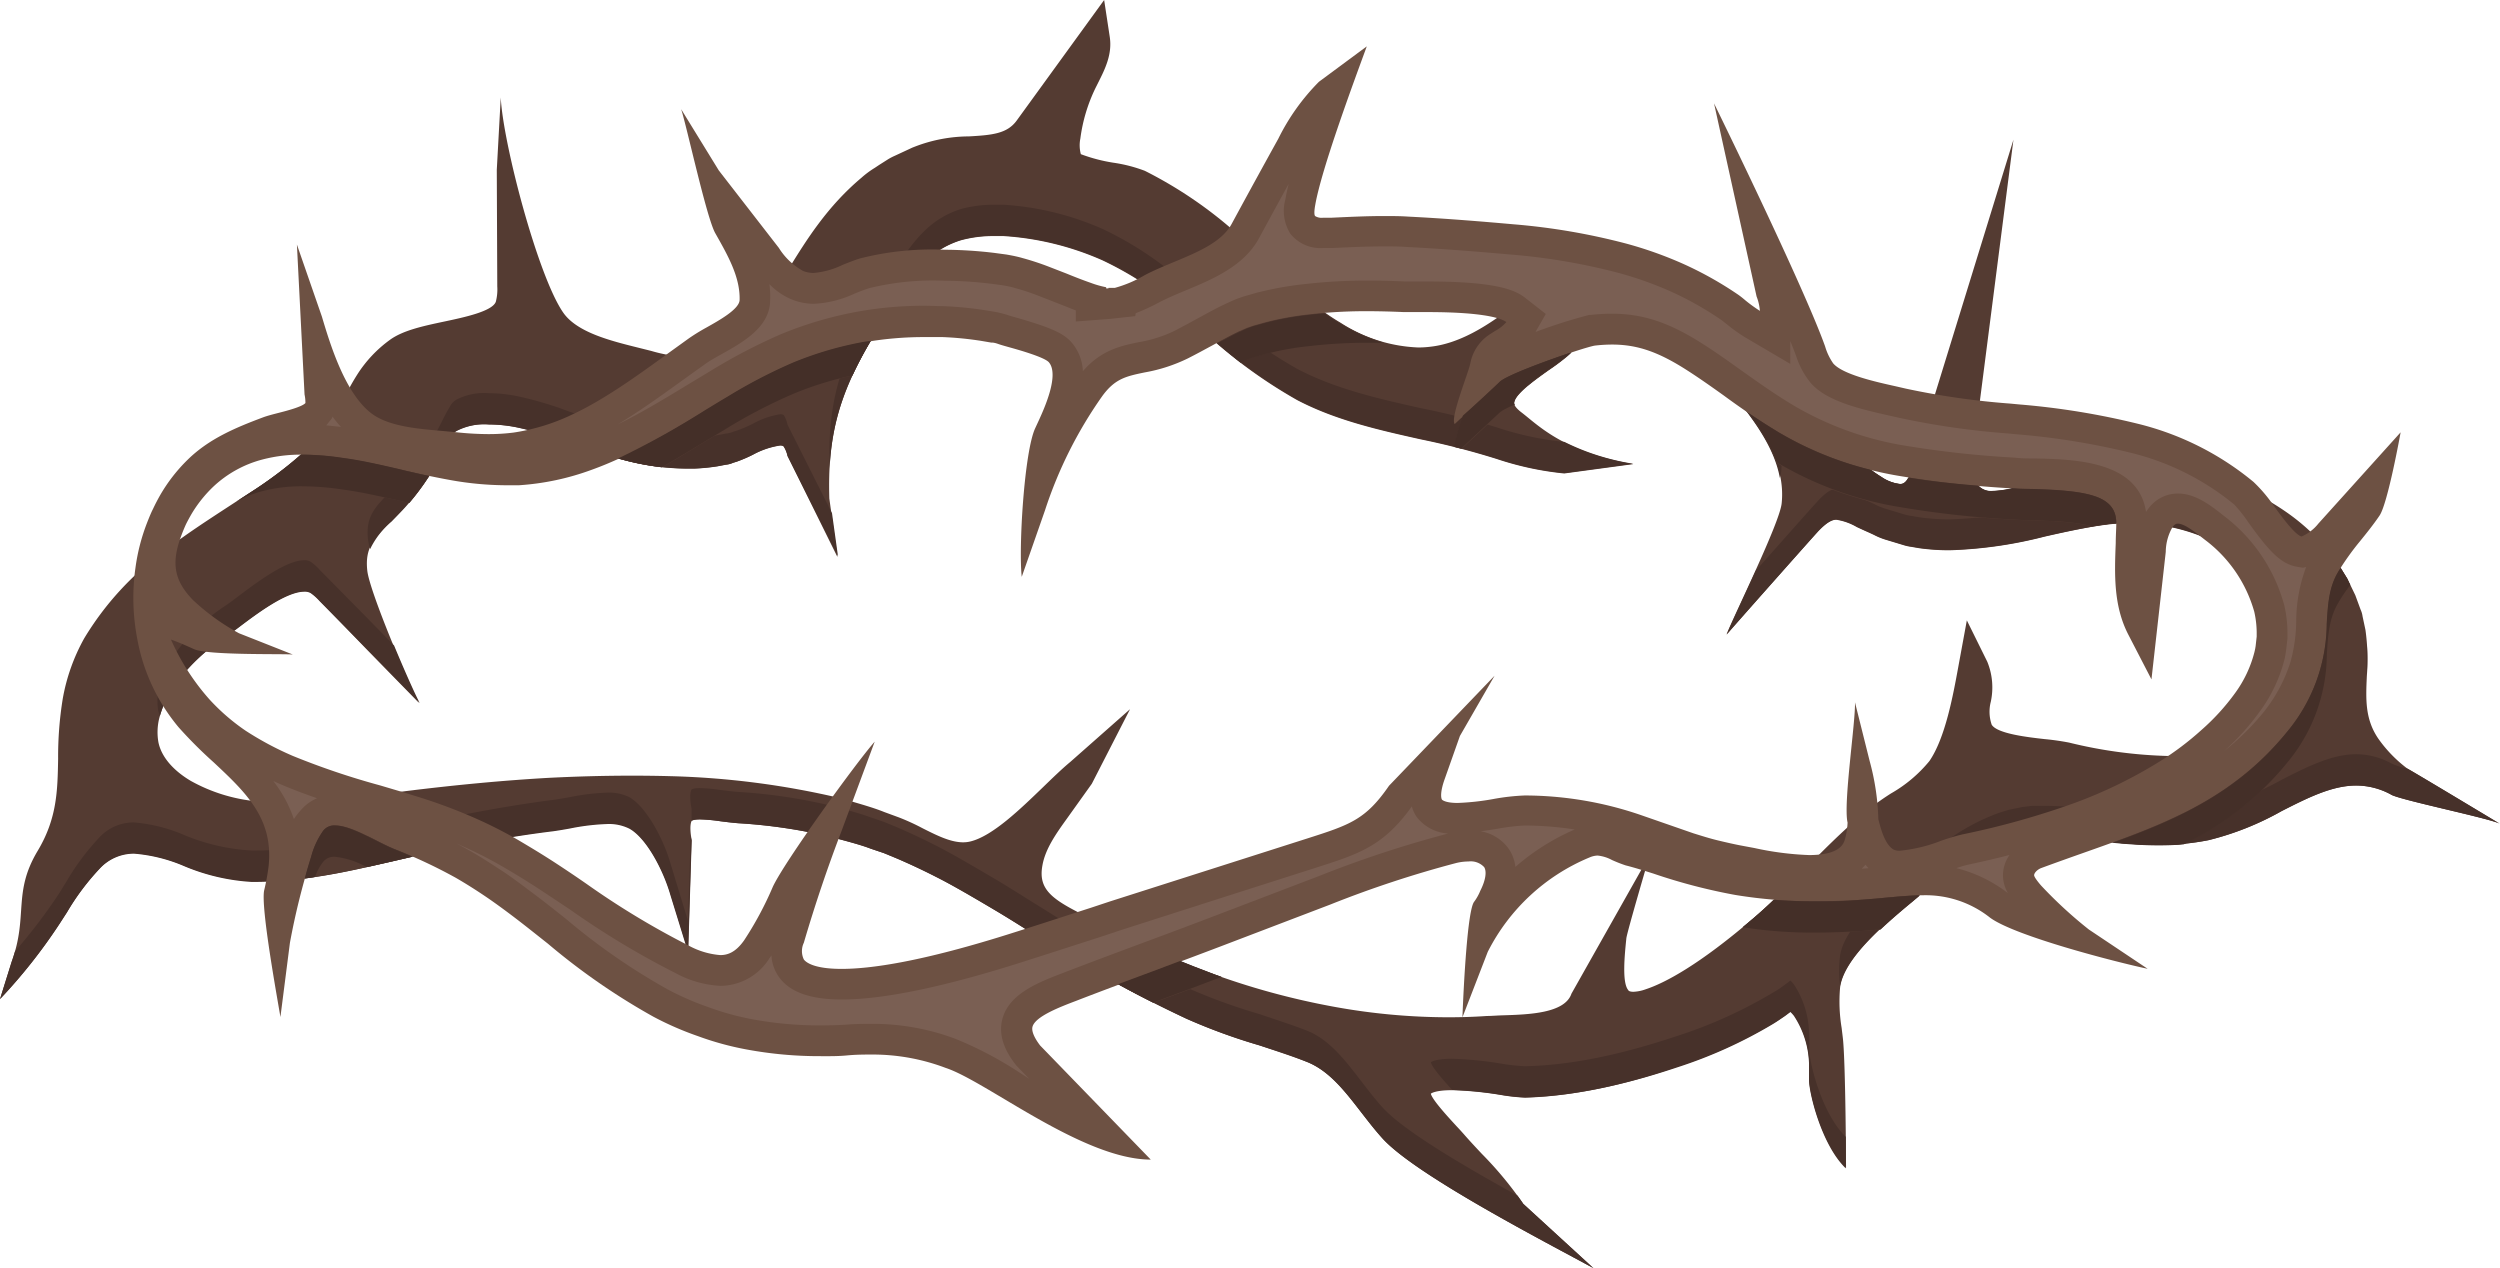 <svg xmlns="http://www.w3.org/2000/svg" viewBox="0 0 307.93 156.21"><title>Depositphotos_125593444_09</title><g data-name="Layer 2"><g data-name="Layer 1"><path d="M196.28 156.21c-5.48-3-21.89-11.42-26-16-.9-1-1.74-2.09-2.56-3.14-2.08-2.69-4-5.23-6.84-6.31-1.87-.72-3.76-1.32-5.76-2a72.12 72.12 0 0 1-9-3.29c-4.5-2.11-9-4.47-13.24-7-2.1-1.24-4-2.46-5.84-3.59-1.5-.94-2.91-1.83-4.25-2.63-3.4-2-5.63-3.3-7.47-4.23-2.07-1.06-3.7-1.78-4.78-2.25l-1.67-.69-1.63-.55c-1.16-.44-3-.94-5-1.46a65.43 65.43 0 0 0-11.34-1.67c-.72-.06-1.44-.15-2.15-.24a21.18 21.18 0 0 0-2.5-.23c-.88 0-1.05.18-1.05.18s-.36.46 0 2.39l-.43 13.68-2.16-7c-.89-3.11-3-7-5.06-8.2a5.64 5.64 0 0 0-2.76-.57 27.4 27.4 0 0 0-4.56.55c-.72.13-1.42.25-2.07.34-5.13.66-10.6 1.66-16.75 3-1.14.25-2.29.51-3.47.79-4.93 1.15-10.52 2.45-16.68 2.45H31a25.19 25.19 0 0 1-8.37-1.93 19.69 19.69 0 0 0-6.14-1.53 5.74 5.74 0 0 0-4.25 1.92 29.94 29.94 0 0 0-4 5.35l-.95 1.47A66.57 66.57 0 0 1 0 123.06l1.43-4.59c2.07-5.64.11-8.48 3.2-13.65 2.4-4 2.46-7.42 2.53-11.36a44.57 44.57 0 0 1 .57-7.4 23.67 23.67 0 0 1 2.64-7.43 36.81 36.81 0 0 1 9.82-10.73c2.67-2.07 5.4-3.83 8-5.53l2.66-1.73a44.37 44.37 0 0 0 8.61-7 16.87 16.87 0 0 0 1.44-1.85l.28-.42.5-.88.62-1.25a28.23 28.23 0 0 1 1.7-3.1 15.63 15.63 0 0 1 4-4.26c1.62-1.19 4.11-1.72 6.75-2.28 2.35-.5 5.89-1.24 6.32-2.43a6 6 0 0 0 .18-1.9l-.06-14.35.49-8.92c.26 5.6 4.57 22 7.69 26.5 1.7 2.46 5.9 3.49 9.27 4.33l1.56.39a19.41 19.41 0 0 0 4.7.78h.26a5.1 5.1 0 0 0 .52 0h.39l.73-.12.22-.07c.38-.12.76-.23 1.13-.33l.33-.17c.19-.1.39-.2.59-.28 2.49-1.23 4.87-4.72 6.87-8 .37-.59.73-1.17 1.1-1.76 2.26-3.66 4.82-7.81 9.07-11.38a11.25 11.25 0 0 1 1.63-1.21l.54-.36 1.15-.73a7.45 7.45 0 0 1 .8-.41l2.15-1 .36-.14a18.71 18.71 0 0 1 6.61-1.24c2.88-.16 4.7-.34 5.87-1.94L136 0l.69 4.54c.33 2.17-.6 4-1.43 5.65l-.31.62a20.15 20.15 0 0 0-1.88 6.25 4.21 4.21 0 0 0 .06 1.93 20.25 20.25 0 0 0 4 1.05 18.18 18.18 0 0 1 3.88 1 52.18 52.18 0 0 1 13.55 9.82l1.21 1.16c3.13 3 6.1 5.83 9.35 7.73a18.88 18.88 0 0 0 9.58 3.05 12.16 12.16 0 0 0 1.54-.1c3.21-.37 6.7-2.18 11-5.7l2.86-2.4a20 20 0 0 1 3.9-2.69 11.59 11.59 0 0 1 5.19-1.25h.58a15.75 15.75 0 0 1 4.93 1.06 25.53 25.53 0 0 1 7.69 4.6 39.4 39.4 0 0 1 5.61 6.19c1.34 1.73 2.59 3.53 3.8 5.27a83.51 83.51 0 0 0 5 6.71 22.84 22.84 0 0 0 4.86 4.24 5 5 0 0 0 2.37.89c.25 0 1 0 1.59-2.24L248 17.21l-4.78 37.21a9.94 9.94 0 0 0 .05 4.62 2 2 0 0 0 2.27 1.45 16.88 16.88 0 0 0 4.05-.78c.57-.16 1.11-.3 1.61-.42a55.85 55.85 0 0 1 12.58-1.9 27.32 27.32 0 0 1 2.86.15 31.87 31.87 0 0 1 15.29 5.76 25.33 25.33 0 0 1 6 6.06l1.18 1.89 1 2.07.65 1.77a2.81 2.81 0 0 1 .24.82l.36 1.69a26.45 26.45 0 0 1 .17 5.66c-.13 2.83-.24 5.28 1.39 7.69a16.44 16.44 0 0 0 3.63 3.74c1 .53 11.38 6.79 11.38 6.79-1-.65-12.63-3-13.44-3.62a9 9 0 0 0-4.26-1.1c-3 0-6 1.53-9.2 3.15a35.6 35.6 0 0 1-9 3.58 30.54 30.54 0 0 1-6.14.58 69.13 69.13 0 0 1-7-.45l-2-.19c-1.43-.15-3.25-.31-4.94-.31h-1.38c-.19 0-.39 0-.68.05l-.84.1-.41.09-1.23.25-1.18.37a25.54 25.54 0 0 0-8.76 5.38c-.55.48-1.16 1-1.82 1.53-3.39 2.82-8.51 7.08-9 10.73a19.86 19.86 0 0 0 .19 5c.05.45.11.9.16 1.35.33 3.16.38 15.85.38 15.85-3-2.9-4.55-9.29-4.53-10.87v-2.06a11.35 11.35 0 0 0-1.85-5.84 4.4 4.4 0 0 0-.44-.49l-.68.51c-.44.32-.93.68-1.52 1a57.11 57.11 0 0 1-11.74 5.31C202 133 195 135 187.86 135.2a23.28 23.28 0 0 1-3-.33 44.59 44.59 0 0 0-6-.59c-2.15 0-2.62.43-2.62.43.15.77 2.42 3.19 3.16 4 .34.36.64.69.87.95.73.84 1.49 1.65 2.25 2.46a44.83 44.83 0 0 1 5.11 6.18zm-61.8-59.67l-3.08 4.31c-1.3 1.81-2.64 3.69-3 5.73-.56 3 1.2 4.21 5.36 6.27.61.3 1.22.6 1.8.92a102.45 102.45 0 0 0 13 5.88 91.73 91.73 0 0 0 16.06 4.41 78.58 78.58 0 0 0 13.78 1.24c1.59 0 3.19-.05 4.77-.16.57 0 1.22-.06 1.91-.08 3.23-.1 7.66-.24 8.48-2.67l9.65-17.11s-2.81 9.53-2.89 10.3c-.21 2.05-.56 5.48.25 6.39 0 .06.17.19.62.19a5 5 0 0 0 1.49-.3c2.31-.76 6.51-2.92 13.4-8.85 1.6-1.38 2.78-2.52 4.15-3.86l1.91-1.93c2.26-2.3 4.61-4.68 7.34-7a35 35 0 0 1 3.42-2.48 17 17 0 0 0 4.75-4c1.95-2.84 2.91-8.06 3.54-11.51l1.07-5.82 2.52 5.1a8.37 8.37 0 0 1 .43 4.93 4.92 4.92 0 0 0 .11 2.82c.67 1.12 4.5 1.55 6.55 1.78a30.38 30.38 0 0 1 3 .43 56.68 56.68 0 0 0 12 1.64 24.15 24.15 0 0 0 3.31-.21l.74-.1.49-.13.52-.13a2.93 2.93 0 0 0 .51-.14 18.42 18.42 0 0 0 2.56-1.11 15.52 15.52 0 0 0 4.05-3.16 12.63 12.63 0 0 0 3.56-9.34l-.16-1.16-.4-1.43-.45-1.1-.69-1.29a17.15 17.15 0 0 0-3.8-4.27 23 23 0 0 0-11.37-4.89 24.44 24.44 0 0 0-6.45 0c-2.19.28-4.52.79-6.92 1.33l-.53.12a53.3 53.3 0 0 1-11.71 1.68 26.85 26.85 0 0 1-3.71-.25l-1.05-.18a5.23 5.23 0 0 1-.8-.17l-2.25-.68a8.27 8.27 0 0 1-1.52-.62l-.56-.26c-.55-.24-1.06-.48-1.54-.7a7.21 7.21 0 0 0-2.52-.9c-.4 0-1.08.16-2.38 1.59s-11.14 12.53-11.14 12.53c.93-2.37 6.53-13.68 6.79-16.13.57-5.43-3.13-10-6.72-14.38l-.47-.58a31.11 31.11 0 0 0-4.8-4.75 17.65 17.65 0 0 0-5.46-2.9 7.64 7.64 0 0 0-2.36-.4 3.12 3.12 0 0 0-1.66.44 20 20 0 0 0-3 2.6c-.63.6-1.28 1.23-1.95 1.81a27.84 27.84 0 0 1-2.3 1.72c-1.48 1-4.23 3-4.25 4.07 0 .28.33.7.9 1.14 2 1.51 5.1 4.89 13.79 6.39l-8.5 1.15a38.06 38.06 0 0 1-8.3-1.78 94.55 94.55 0 0 0-9.37-2.42c-5.15-1.15-10.46-2.34-15.23-4.84a61.39 61.39 0 0 1-11.51-8.42l-1.55-1.34a42.36 42.36 0 0 0-10.89-7.44 35.63 35.63 0 0 0-12.19-3h-1.09a15.21 15.21 0 0 0-4.19.52 11.11 11.11 0 0 0-3.93 2.17c-2.4 2.06-4.43 5.52-6.58 9.18l-.57 1c-4 6.8-5.35 11.89-5.12 19.45l1 7.21L97 56.16a3.46 3.46 0 0 0-.46-1.16s-.13-.12-.43-.12A10.13 10.13 0 0 0 92.76 56a17.43 17.43 0 0 1-2 .86l-.46.14a2.89 2.89 0 0 1-.92.23l-1 .19a24 24 0 0 1-2.83.28h-1.09a30.63 30.63 0 0 1-7.79-1.1C74.31 56 72 55.22 70 54.52a43 43 0 0 0-6.13-1.83 17.71 17.71 0 0 0-3.7-.41 7.45 7.45 0 0 0-4 .8 2 2 0 0 0-.66.63 23.29 23.29 0 0 0-1.19 2.19l-.44.85-.34.61-.7 1.15-.66 1a30.25 30.25 0 0 1-2.68 3.32c-.46.49-.92 1-1.36 1.4-2.07 2.07-3.21 3.21-2.9 6.06.28 2.57 5.09 13.9 6.37 16.29l-6.49-6.64L39.39 74a6.7 6.7 0 0 0-1.11-1 1.44 1.44 0 0 0-.77-.18c-2.26 0-5.89 2.75-8.07 4.39-.57.43-1.08.81-1.49 1.1a24.14 24.14 0 0 0-6.77 6.56 13.34 13.34 0 0 0-1.55 3.54 7.16 7.16 0 0 0-.12 3c.35 1.77 1.77 3.46 4 4.78a20.58 20.58 0 0 0 8 2.5 35.93 35.93 0 0 0 3.74.19 86.18 86.18 0 0 0 11.39-1l3.44-.45c6.16-.76 12-1.31 17.47-1.62 3.54-.18 7-.27 10.27-.27q2.42 0 4.68.06a102 102 0 0 1 20.94 2.7c2.64.75 4.27 1.23 5.45 1.71l1.85.68a27.34 27.34 0 0 1 2.9 1.33c1.77.89 3.44 1.73 5 1.73a3.74 3.74 0 0 0 .9-.11c2.73-.67 6.15-4 8.9-6.65 1.21-1.17 2.35-2.28 3.4-3.15l7.35-6.49z" fill="#543b32"/><path d="M82.6 106.4c-.89-3.11-3-7-5.06-8.2a5.64 5.64 0 0 0-2.76-.57 27.41 27.41 0 0 0-4.56.55c-.72.13-1.42.25-2.07.34-5.13.66-10.6 1.66-16.75 3-1.14.25-2.29.51-3.47.79-4.93 1.15-10.52 2.45-16.68 2.45H31a25.19 25.19 0 0 1-8.37-1.93 19.69 19.69 0 0 0-6.14-1.53 5.74 5.74 0 0 0-4.27 1.87 30 30 0 0 0-4 5.35L7.31 110a66.55 66.55 0 0 1-5.46 7.18c-.12.41-.25.84-.41 1.29L0 123.06a66.57 66.57 0 0 0 7.31-9.22l.95-1.47a29.94 29.94 0 0 1 4-5.35 5.74 5.74 0 0 1 4.27-1.87 19.69 19.69 0 0 1 6.14 1.53 25.19 25.19 0 0 0 8.33 1.95h.23c6.17 0 11.75-1.3 16.68-2.45 1.18-.27 2.33-.54 3.47-.79 6.14-1.38 11.62-2.37 16.75-3 .65-.09 1.35-.21 2.07-.34a27.4 27.4 0 0 1 4.56-.55 5.64 5.64 0 0 1 2.76.57c2.09 1.16 4.17 5.09 5.06 8.2l2.16 7 .43-13.68c0-.23-.08-.44-.1-.64l-.33 10.47z" fill="#47312a"/><path d="M291.52 83.09a31.92 31.92 0 0 0 0-4v.28a26 26 0 0 0 0 3.72z" fill="#47312a"/><path d="M167.7 133.21c-2.08-2.69-4-5.23-6.84-6.31-1.87-.72-3.76-1.32-5.76-2a72.14 72.14 0 0 1-9-3.29c-4.5-2.11-9-4.47-13.24-7-2.1-1.24-4-2.46-5.84-3.59-1.5-.94-2.91-1.83-4.25-2.63-3.4-2-5.63-3.3-7.47-4.23-2.07-1.06-3.7-1.78-4.78-2.25l-1.67-.69-1.63-.55c-1.16-.44-3-.94-5-1.46a65.43 65.43 0 0 0-11.34-1.67c-.72-.06-1.44-.15-2.15-.24a21.16 21.16 0 0 0-2.5-.23c-.88 0-1.05.18-1.05.18s-.36.46 0 2.39v1.54-.08s.18-.18 1.05-.18a21.18 21.18 0 0 1 2.5.23c.7.09 1.43.18 2.15.24a65.43 65.43 0 0 1 11.34 1.67c2 .52 3.86 1 5 1.46l1.63.55 1.67.69c1.08.47 2.71 1.19 4.78 2.25 1.84.92 4.07 2.19 7.47 4.23 1.34.8 2.75 1.68 4.25 2.63 1.81 1.14 3.74 2.35 5.84 3.59 4.29 2.53 8.75 4.89 13.24 7a72.12 72.12 0 0 0 9 3.29c2 .64 3.9 1.24 5.76 2 2.8 1.08 4.76 3.62 6.84 6.31.82 1.06 1.66 2.15 2.56 3.14 4.14 4.59 20.54 13 26 16l-8.64-7.93c-.22-.34-.47-.67-.7-1-6.56-3.62-14.07-8-16.69-10.93-.88-.98-1.72-2.07-2.53-3.13z" fill="#47312a"/><path d="M49.59 62.83a30.25 30.25 0 0 0 2.68-3.32l.66-1 .7-1.15.34-.61.44-.85a23.29 23.29 0 0 1 1.19-2.19 2 2 0 0 1 .66-.63 7.45 7.45 0 0 1 4-.8 17.71 17.71 0 0 1 3.7.41A43 43 0 0 1 70 54.52c2 .7 4.27 1.48 6.67 2.1a30.63 30.63 0 0 0 7.79 1.1h1.09a24 24 0 0 0 2.83-.28l1-.19a2.89 2.89 0 0 0 .92-.25l.42-.13a17.43 17.43 0 0 0 2-.86 10.13 10.13 0 0 1 3.36-1.16c.3 0 .38.08.43.12a3.46 3.46 0 0 1 .49 1.19l6.22 12.37-.74-5.32L97 52.31a3.46 3.46 0 0 0-.45-1.17s-.13-.12-.43-.12a10.13 10.13 0 0 0-3.36 1.16 17.41 17.41 0 0 1-2 .86l-.42.13a2.9 2.9 0 0 1-.92.23l-1 .19a24 24 0 0 1-2.83.28H84.5a30.63 30.63 0 0 1-7.79-1.1c-2.4-.62-4.67-1.41-6.67-2.1a43 43 0 0 0-6.13-1.83 17.71 17.71 0 0 0-3.7-.41 7.45 7.45 0 0 0-4 .8 2 2 0 0 0-.66.63 23.29 23.29 0 0 0-1.19 2.19l-.44.85-.34.61-.7 1.15-.66 1A30.23 30.23 0 0 1 49.59 59c-.46.49-.92 1-1.36 1.4-2.07 2.07-3.21 3.21-2.9 6.06a8.22 8.22 0 0 0 .26 1.17 10.26 10.26 0 0 1 2.64-3.39c.44-.46.9-.92 1.36-1.41z" fill="#47312a"/><path d="M27.94 78.37c.42-.29.92-.67 1.49-1.1 2.17-1.64 5.81-4.39 8.07-4.39a1.44 1.44 0 0 1 .77.18 6.7 6.7 0 0 1 1.11 1l5.83 5.89 6.49 6.64c-.58-1.08-1.88-4-3.16-7.08l-3.33-3.41-5.82-5.9a6.7 6.7 0 0 0-1.11-1 1.44 1.44 0 0 0-.78-.2c-2.26 0-5.89 2.75-8.07 4.39-.57.43-1.08.81-1.49 1.1a24.14 24.14 0 0 0-6.77 6.56 13.34 13.34 0 0 0-1.55 3.54 7.16 7.16 0 0 0-.12 3 5 5 0 0 0 .2.56 13.52 13.52 0 0 1 1.47-3.3 24.14 24.14 0 0 1 6.77-6.48z" fill="#47312a"/><path d="M294.48 94a9 9 0 0 0-4.26-1.1c-3 0-6 1.53-9.2 3.15a35.6 35.6 0 0 1-9 3.58 30.54 30.54 0 0 1-6.14.58 69.1 69.1 0 0 1-7-.45l-2-.19c-1.43-.15-3.25-.31-4.94-.31h-1.38c-.19 0-.39 0-.68.05l-.84.1-.41.09-1.23.25-1.18.37a25.54 25.54 0 0 0-8.76 5.38c-.55.48-1.16 1-1.82 1.53-3.39 2.82-8.51 7.08-9 10.73a15.28 15.28 0 0 0 0 3.67c.64-3.61 5.65-7.78 9-10.55.65-.54 1.26-1 1.82-1.53a25.54 25.54 0 0 1 8.76-5.38l1.18-.37 1.23-.25.41-.09.84-.1c.29 0 .49 0 .68-.05h1.38c1.69 0 3.52.16 4.94.31l2 .19a69.13 69.13 0 0 0 7 .45 30.54 30.54 0 0 0 6.14-.58 35.6 35.6 0 0 0 9-3.58c3.19-1.62 6.21-3.15 9.2-3.15a9 9 0 0 1 4.26 1.1c.81.61 12.41 3 13.44 3.62 0 0-10.39-6.24-11.38-6.79a10.2 10.2 0 0 1-2.06-.68z" fill="#47312a"/><path d="M222.82 127.11a11.35 11.35 0 0 0-1.85-5.84 4.4 4.4 0 0 0-.44-.49l-.68.51c-.44.32-.93.68-1.52 1a57.11 57.11 0 0 1-11.74 5.31c-4.61 1.53-11.58 3.58-18.73 3.73a23.26 23.26 0 0 1-3-.33 44.61 44.61 0 0 0-6-.59c-2.15 0-2.62.43-2.62.43.13.63 1.67 2.37 2.64 3.41a44.76 44.76 0 0 1 5.95.59 23.28 23.28 0 0 0 3 .33c7.17-.17 14.17-2.17 18.76-3.7a57.11 57.11 0 0 0 11.74-5.31c.58-.35 1.08-.71 1.52-1l.68-.51a4.4 4.4 0 0 1 .44.49 11.35 11.35 0 0 1 1.85 5.84v2.06c0 1.58 1.54 8 4.53 10.87v-3.88c-3-2.92-4.52-9.26-4.5-10.84.01-.71.01-1.4-.03-2.08z" fill="#47312a"/><path d="M107.88 40.9c2.15-3.66 4.18-7.11 6.58-9.18a11.11 11.11 0 0 1 3.93-2.17 15.21 15.21 0 0 1 4.19-.52h1.09a35.63 35.63 0 0 1 12.19 3 42.36 42.36 0 0 1 10.89 7.44l1.55 1.34a61.39 61.39 0 0 0 11.51 8.42c4.77 2.5 10.08 3.69 15.23 4.84a94.55 94.55 0 0 1 9.34 2.42 38.06 38.06 0 0 0 8.3 1.78l8.5-1.15a29.08 29.08 0 0 1-8.49-2.69 38.06 38.06 0 0 1-8.3-1.78 94.53 94.53 0 0 0-9.39-2.38c-5.15-1.15-10.46-2.34-15.23-4.84A61.39 61.39 0 0 1 148.29 37l-1.55-1.34a42.35 42.35 0 0 0-10.89-7.44 35.63 35.63 0 0 0-12.19-3h-1.09a15.2 15.2 0 0 0-4.19.52 11.1 11.1 0 0 0-3.93 2.17c-2.4 2.06-4.43 5.52-6.58 9.18l-.57 1c-4 6.8-5.35 11.89-5.12 19.45v.27c.27-5.71 1.74-10.21 5.08-15.88z" fill="#47312a"/><path d="M223.82 65.57c1.3-1.42 2-1.59 2.38-1.59a7.21 7.21 0 0 1 2.52.9c.48.23 1 .47 1.54.7l.56.26a8.27 8.27 0 0 0 1.52.62l2.25.68a5.23 5.23 0 0 0 .8.17l1.05.18a26.85 26.85 0 0 0 3.71.25 53.3 53.3 0 0 0 11.71-1.68l.53-.12c2.4-.54 4.73-1 6.92-1.33a24.44 24.44 0 0 1 6.45 0 23 23 0 0 1 11.37 4.89 17.15 17.15 0 0 1 3.8 4.27l.69 1.29.45 1.1.4 1.43a10.21 10.21 0 0 0 .16-2.71l-.16-1.16-.4-1.43-.45-1.1-.69-1.19a17.15 17.15 0 0 0-3.8-4.27 23 23 0 0 0-11.37-4.89 24.45 24.45 0 0 0-6.45 0c-2.19.28-4.52.79-6.92 1.33l-.53.12a53.3 53.3 0 0 1-11.71 1.68 26.83 26.83 0 0 1-3.71-.25l-1.05-.18a5.25 5.25 0 0 1-.8-.17l-2.25-.68a8.26 8.26 0 0 1-1.52-.62l-.56-.26c-.55-.24-1.06-.48-1.54-.7a7.21 7.21 0 0 0-2.52-.9c-.4 0-1.08.16-2.38 1.59-.78.85-4.61 5.17-7.56 8.5-1.53 3.38-3.12 6.71-3.58 7.88 0-.07 9.85-11.18 11.14-12.61z" fill="#47312a"/><path d="M193 43.85c.67-.58 1.32-1.21 1.95-1.81a20 20 0 0 1 3-2.6 3.12 3.12 0 0 1 1.66-.44 7.64 7.64 0 0 1 2.36.4 17.65 17.65 0 0 1 5.44 2.86 31.11 31.11 0 0 1 4.8 4.75l.47.58c2.88 3.54 5.8 7.18 6.55 11.28a5.12 5.12 0 0 0 .16-.75c.57-5.43-3.13-10-6.72-14.38l-.47-.58a31.11 31.11 0 0 0-4.8-4.75 17.65 17.65 0 0 0-5.4-2.85 7.64 7.64 0 0 0-2.36-.4 3.12 3.12 0 0 0-1.66.44 20 20 0 0 0-3 2.6c-.63.6-1.28 1.23-1.95 1.81a27.79 27.79 0 0 1-2.3 1.72c-1.48 1-4.23 3-4.25 4.07 0 .28.33.7.9 1.14l.75.6c.86-.73 1.88-1.45 2.61-2a27.84 27.84 0 0 0 2.26-1.69z" fill="#47312a"/><path d="M49.17 57.82c-2.46-.57-4.78-1.1-6.93-1.38a33.64 33.64 0 0 0-4.93-.4h-.23a57.14 57.14 0 0 1-6.19 4.61l-1.74 1.13a13.94 13.94 0 0 1 3.19-1.28 18.83 18.83 0 0 1 5-.6 33.61 33.61 0 0 1 4.93.4c2.15.28 4.48.81 6.93 1.36l1.23.28a30.43 30.43 0 0 0 1.87-2.44l.59-.87c-1.3-.26-2.53-.55-3.72-.81zm57.38-15.73a42.8 42.8 0 0 0-8.84 2.57 64.19 64.19 0 0 0-8.16 4.25c-.91.53-1.81 1.1-2.72 1.64a103.37 103.37 0 0 1-10.69 5.93l.57.15a34 34 0 0 0 4.82.93c1.79-1 3.57-2.12 5.31-3.17l2.72-1.64a64.18 64.18 0 0 1 8.16-4.23 41.83 41.83 0 0 1 7.28-2.28 47.18 47.18 0 0 1 2.25-4.24zm125.75 68.48c-1.3.13-2.7.26-4.19.34s-3 .11-4.46.11c-1.81 0-3.51-.06-5.16-.19-.74.72-1.49 1.4-2.38 2.17l-1.44 1.21a55.85 55.85 0 0 0 9 .66c1.49 0 3-.06 4.46-.13 1.23-.06 2.4-.17 3.51-.26 1.38-1.3 2.83-2.51 4.06-3.53.26-.23.53-.43.77-.66-1.32.02-2.72.15-4.17.28zm-83.73 9.07c-1.08-.4-2.13-.81-3.19-1.25l-3.31 1.25-4.34 1.61c1.42.77 2.85 1.53 4.29 2.25h.06c2.8-1 5.59-2.08 8.39-3.15-.63-.24-1.27-.47-1.9-.71zm102.07-59.37c-1 0-1.93 0-2.72-.11a11.12 11.12 0 0 1-2.38.34 2.22 2.22 0 0 1-1.81-.64c-2.81-.25-5.68-.53-8.59-1-.43.79-.87.79-1 .79a5.15 5.15 0 0 1-2.36-.89 14.46 14.46 0 0 1-1.25-.85 41.26 41.26 0 0 1-11.31-4.59c-1.3-.77-2.55-1.59-3.74-2.4a24.43 24.43 0 0 1 3.35 6.08l.28.17a43.26 43.26 0 0 0 14.54 5.29A120.59 120.59 0 0 0 247.92 64c.79.06 1.74.08 2.72.11s1.76.06 2.53.09l1.34.11q1 .08 1.76.23l.6.11c.26.06.53.11.77.19.57-.09 1.11-.17 1.66-.25s.91-.09 1.34-.13c.05-3.34-3.32-4.03-10-4.19zm38.47 11l-.83-1.36c-.11.17-.23.34-.32.51-1.13 1.91-1.25 4-1.4 6.35a21 21 0 0 1-4.89 13.35c-6.08 7.48-13.52 10.75-21.47 13.64 1.78.17 3.7.32 5.68.32 1.08 0 2.1 0 3.08-.13a37.39 37.39 0 0 0 12.69-10 21 21 0 0 0 4.89-13.33c.15-2.38.26-4.46 1.4-6.35a18.53 18.53 0 0 1 1.53-2.21zM184.74 47c-.26.26-2.95 2.78-4.51 4.23a29.68 29.68 0 0 0-1.11 3.82l.91.23c1.51-1.4 4.42-4.14 4.72-4.42a4 4 0 0 1 .79-.49 7.77 7.77 0 0 1 1-.45.07.07 0 0 1 .06 0 .52.52 0 0 1-.08-.26c0-1.1 2.78-3 4.25-4.06a27.06 27.06 0 0 0 2.3-1.72c.15-.13.32-.28.47-.43-3.25 1.05-7.95 2.79-8.8 3.55zm-19.66-7.2a20.89 20.89 0 0 1-1.93-1.25c-.6 0-1.21.09-1.79.17a36.94 36.94 0 0 0-5.27.93l-.77.21-.94.26-.7.25c-.45.19-1.28.57-2 .94l-1.76.93c.93.79 1.87 1.57 2.87 2.38l.89-.4.7-.25.94-.26a7.7 7.7 0 0 1 .77-.21 34.47 34.47 0 0 1 5.27-.93 61.07 61.07 0 0 1 7.21-.4h1.79a22.21 22.21 0 0 1-5.28-2.37zm-116.5 64.8c-.68-.26-1.45-.66-2.29-1.08-1.7-.87-3.63-1.85-5.06-1.85a1.7 1.7 0 0 0-1.42.62 9.94 9.94 0 0 0-1.51 3.25c-.28.89-.55 1.78-.77 2.66.42-.06.85-.11 1.27-.19 2.23-.32 4.36-.76 6.38-1.21l2.76-.62 2.85-.66c-.79-.33-1.53-.63-2.21-.92zM218.83 57l.28.17a2.45 2.45 0 0 1-.28-.17z" fill="#543b32"/><path d="M141.74 142.83c-8.37 0-20.25-9.65-25.25-11.29a25.36 25.36 0 0 0-9-1.65c-1 0-2 0-3.18.11s-2.14.09-3.21.09a49 49 0 0 1-9.17-.83 36.71 36.71 0 0 1-6-1.65 38.37 38.37 0 0 1-5.45-2.38 81.58 81.58 0 0 1-13-9c-1.37-1.08-2.7-2.15-4-3.14s-2.57-1.92-3.68-2.67-2.36-1.55-3.66-2.3a62.42 62.42 0 0 0-7.52-3.53c-.69-.28-1.47-.67-2.29-1.09-1.7-.86-3.63-1.84-5.06-1.84a1.69 1.69 0 0 0-1.41.62 9.38 9.38 0 0 0-1.51 3.25 87.48 87.48 0 0 0-2.64 10.6l-1.17 9.14c-.37-2.27-2.45-13.56-2-15.61a27.16 27.16 0 0 0 .54-2.92c.65-5.9-2.79-9.12-6.76-12.84A54.32 54.32 0 0 1 22 89.58a23.48 23.48 0 0 1-5.1-10.93 26.62 26.62 0 0 1-.2-8.82 24.11 24.11 0 0 1 1.38-5.35c.42-1.09.69-1.65.74-1.74s.27-.61.86-1.67a20.32 20.32 0 0 1 3.46-4.47c2.63-2.57 5.89-3.93 9.28-5.2.48-.18 1.14-.35 1.87-.54.88-.22 2.94-.75 3.33-1.22a5 5 0 0 0-.11-1.06l-.94-18.46L39.65 39c1 3.35 2.87 9.57 6.21 12 2.1 1.52 5.57 1.82 8.63 2.08l1.8.17a37.23 37.23 0 0 0 3.87.22 24 24 0 0 0 3.1-.19 25.24 25.24 0 0 0 6.94-2.09c4-1.82 8-4.69 12.16-7.72l2.47-1.78A24 24 0 0 1 87 40.35c1.62-.91 4.08-2.28 4.1-3.41.07-2.8-1.42-5.43-3-8.22-1.07-1.89-3.5-13.12-4.2-15.27L88.54 21l7.39 9.53a8.18 8.18 0 0 0 3 2.85 3.53 3.53 0 0 0 1.3.24 10.25 10.25 0 0 0 3.57-1c.7-.28 1.4-.56 2.1-.78a35.8 35.8 0 0 1 10.38-1.08 53.49 53.49 0 0 1 6.19.39l1.49.2c.75.13 1.42.27 2 .44a33.35 33.35 0 0 1 3.2 1.05l2.24.87c1 .41 2 .8 2.95 1.13a11.94 11.94 0 0 0 1.9.54v.14h.28v-.06h.78a15 15 0 0 0 3.69-1.57c1.14-.6 2.38-1.11 3.58-1.61 2.91-1.21 5.91-2.45 7.13-4.71q2.85-5.26 5.75-10.5a26.65 26.65 0 0 1 5-7l5.89-4.36c-1.56 4.26-5.58 15.08-6.35 19.54-.18 1-.09 1.3 0 1.37a1.5 1.5 0 0 0 .95.2h1c2.13-.1 4.32-.21 6.51-.21 1 0 2 0 3 .07 4.78.24 9.27.62 13 .95A80 80 0 0 1 200.29 30a48.18 48.18 0 0 1 7.12 2.54 44.13 44.13 0 0 1 6.6 3.7c.27.18.63.46 1 .78a18.08 18.08 0 0 0 1.76 1.27 6.18 6.18 0 0 0-.41-1.78l-5.24-23.78s11 22.42 13.68 29.93a7.14 7.14 0 0 0 1 2.1c1.17 1.38 5.36 2.3 7.61 2.8l1.35.31a94.69 94.69 0 0 0 12.84 1.84l1.17.11a92.69 92.69 0 0 1 14.49 2.36 35.68 35.68 0 0 1 14.31 7.18 18 18 0 0 1 2.43 2.85c.81 1.12 2.69 3.73 3.5 3.87a5.38 5.38 0 0 0 2.06-1.59l10.13-11.24s-1.57 8.75-2.6 10.26c-.76 1.12-1.59 2.15-2.4 3.15a32.54 32.54 0 0 0-2.69 3.77c-1.12 1.89-1.25 4-1.39 6.34a21.06 21.06 0 0 1-4.89 13.34c-6.92 8.52-15.57 11.57-24.73 14.81-1.84.65-3.7 1.31-5.57 2-.52.2-.89.64-.87.9s.63 1 .88 1.28a53.13 53.13 0 0 0 5.86 5.39l7.24 4.84c-3.81-.81-16.27-4-19.4-6.29a12.76 12.76 0 0 0-8.27-2.77c-1.39 0-2.9.14-4.49.29-1.31.12-2.7.26-4.19.33s-3 .12-4.46.12a58.83 58.83 0 0 1-10-.78 70.43 70.43 0 0 1-10.1-2.64c-1.15-.36-2.28-.72-3.39-1-.66-.22-1.19-.44-1.68-.66a4.71 4.71 0 0 0-1.78-.55 2.74 2.74 0 0 0-1 .24 24.62 24.62 0 0 0-12.52 11.62l-3.12 8.07c.15-3.88.62-13.29 1.46-14.26a6.32 6.32 0 0 0 .75-1.35c.64-1.26.81-2.34.47-2.89a2.25 2.25 0 0 0-1.93-.7 6.48 6.48 0 0 0-1.56.2 133.74 133.74 0 0 0-15.48 5.11l-12 4.58c-3.23 1.24-6.48 2.45-9.73 3.67-3.06 1.14-6.12 2.28-9.16 3.45l-.41.16c-2 .76-5 1.91-5.36 3.17-.2.7.5 1.76.94 2.33zm-38.05-40.57a180.51 180.51 0 0 0-4.68 13.86 2.39 2.39 0 0 0 0 2.06c.26.35 1.24 1.16 4.65 1.16s9.68-.79 21.38-4.53c3.17-1 6.23-2 9.33-3l2.35-.78 12-3.83 12.22-3.9c5.32-1.7 7.26-2.32 10.15-6.52l13-13.55-4.27 7.42-1.89 5.35c-.55 1.55-.45 2.29-.32 2.49 0 0 .34.41 1.93.41a30.39 30.39 0 0 0 4.38-.48 27.13 27.13 0 0 1 3.89-.44 44.25 44.25 0 0 1 14.35 2.43l6.42 2.23c1 .31 2 .63 3 .87s2.11.5 3.16.69l1.34.25a37.37 37.37 0 0 0 6.74.87c3.89 0 4.29-1.45 4.44-2a8.94 8.94 0 0 0 .31-2c-.55-2.31 1-12.45.91-14.82l1.81 7.24a30.1 30.1 0 0 1 1.07 7.17l.16.61c.32 1.15.79 2.55 1.69 3.11a1.64 1.64 0 0 0 .85.15 18.88 18.88 0 0 0 5-1.21 27.14 27.14 0 0 1 2.63-.79 100.82 100.82 0 0 0 12.43-3.38 57.27 57.27 0 0 0 11.93-5.63 36.32 36.32 0 0 0 5.1-3.85 27.45 27.45 0 0 0 4.15-4.55 14.69 14.69 0 0 0 2.37-5c.05-.2.08-.34.11-.49l.05-.3.13-1.17v-.55a11.89 11.89 0 0 0-.3-2.52 16.72 16.72 0 0 0-6.06-8.84c-1-.77-2.45-2-3.36-2-.12 0-.31 0-.62.38a6.22 6.22 0 0 0-.86 3.1L265 83.68l-2.85-5.51c-1.85-3.58-1.7-7.5-1.55-11.29 0-.82.06-1.63.07-2.44 0-3.32-3.34-4-10-4.17-1 0-1.93 0-2.73-.11a126.44 126.44 0 0 1-14.25-1.58 43.42 43.42 0 0 1-14.54-5.3c-2.48-1.47-4.7-3-6.85-4.58-1.54-1.1-3-2.13-4.45-3.06-3.57-2.3-6.18-3.2-9.29-3.2a18.48 18.48 0 0 0-2.13.13c-1.44.25-10.46 3.35-11.66 4.44l-5.59 5.22c-.61-.73 1.79-6.55 1.93-7.52a5.48 5.48 0 0 1 2.36-3.51l.69-.44a4.92 4.92 0 0 0 1.38-1.09c-.45-.35-2.3-1.23-9.72-1.23h-2.92q-2.19-.1-4.32-.11a62.81 62.81 0 0 0-7.23.38 37.79 37.79 0 0 0-5.26.93c-.29.07-.53.14-.77.21l-1 .28-.69.24c-.45.18-1.27.56-2 .94s-1.49.79-2.26 1.21c-1 .54-2 1.09-3.07 1.63a19.93 19.93 0 0 1-5.3 1.72c-2.31.48-3.7.77-5.29 3a52.7 52.7 0 0 0-7 14l-2.86 8.18c-.4-3.57.31-15.41 1.66-18.31l.49-1.06c.62-1.37 2.52-5.54 1.18-7.07-.57-.62-3.62-1.49-4.77-1.81-.57-.16-1.08-.3-1.45-.43s-.44-.13-.65-.17h-.2l-1.17-.2a41 41 0 0 0-4.81-.48h-2.2a42.19 42.19 0 0 0-7.36.62 42.77 42.77 0 0 0-8.84 2.56 65.86 65.86 0 0 0-8.15 4.24l-2.72 1.64c-4.45 2.71-9.06 5.51-13.94 7.27a31.85 31.85 0 0 1-9 1.92h-1.67a39.28 39.28 0 0 1-6.72-.63c-2.23-.4-4.3-.87-6.3-1.33-2.46-.56-4.78-1.09-6.94-1.37a34.11 34.11 0 0 0-4.97-.44 18.71 18.71 0 0 0-5 .6 14 14 0 0 0-6 3.3 15.78 15.78 0 0 0-2.73 3.41c-.45.78-.67 1.24-.69 1.28l-.06.13c-.08.19-.28.63-.53 1.31-1.24 3.36-.85 5.49 1.45 7.87a27.23 27.23 0 0 0 5.68 4.1l6.63 2.62c-1.18-.11-10.43.11-12.14-.65-.85-.38-2-.9-2.87-1.19a28.41 28.41 0 0 0 4.76 7.39A25.38 25.38 0 0 0 30.25 90a38.53 38.53 0 0 0 5.8 3.1 92.78 92.78 0 0 0 10.77 3.64c1.34.4 2.72.8 4.12 1.24a65.32 65.32 0 0 1 8.76 3.33c1.42.67 3 1.49 4.35 2.29s2.65 1.58 4.21 2.59c1.35.88 2.69 1.78 4 2.69a100.4 100.4 0 0 0 12.51 7.56 9.7 9.7 0 0 0 3.94 1.2c.77 0 1.81-.21 2.94-1.81a41.74 41.74 0 0 0 3.54-6.6c1.42-3.07 10.2-15.21 12.55-17.88z" fill="#6d5143"/><path d="M125.52 132.07a45.57 45.57 0 0 0-7.85-4.12 28.94 28.94 0 0 0-10.18-1.84c-1 0-2.12 0-3.39.11q-1.5.08-3 .08a45.27 45.27 0 0 1-8.46-.76 33.27 33.27 0 0 1-5.34-1.47l-.2-.07a35.28 35.28 0 0 1-4.91-2.16 78.62 78.62 0 0 1-12.36-8.56c-1.49-1.19-2.81-2.23-4.12-3.21s-2.64-2-3.82-2.77-2.51-1.65-3.91-2.45c-.58-.33-1.16-.65-1.75-.95q.91.39 1.85.83c1.35.64 2.79 1.4 4.07 2.15s2.55 1.52 4.06 2.5c1.33.87 2.66 1.76 4 2.65a103.13 103.13 0 0 0 13 7.83 12.86 12.86 0 0 0 5.57 1.57 7.19 7.19 0 0 0 6-3.41l.24-.34a5 5 0 0 0 1 2.76c1.34 1.79 3.85 2.67 7.67 2.67 5.18 0 12.76-1.58 22.53-4.71 3.15-1 6.22-2 9.34-3l2.39-.8 11.92-3.82 12.21-3.9c5.32-1.7 8.32-2.66 11.82-7.55a4.2 4.2 0 0 0 .63 1.34 5.31 5.31 0 0 0 3.84 2 137.21 137.21 0 0 0-15.92 5.24l-12 4.58c-3.23 1.24-6.46 2.45-9.7 3.65-3.07 1.14-6.14 2.29-9.2 3.46l-.41.16c-3.18 1.21-6.78 2.59-7.65 5.66-.5 1.74 0 3.65 1.57 5.66l.13.17 1.56 1.62zM247.31 110a17.33 17.33 0 0 0-6.34-3.07c.6-.2 1.15-.37 1.55-.45 1.79-.38 3.45-.77 5-1.17a4.33 4.33 0 0 0-.8 2.8 4.49 4.49 0 0 0 .6 1.9zm-18-3a5.6 5.6 0 0 0 .46-.49q.18.22.38.43zm-42.66-.26a5 5 0 0 0-.69-2 5.33 5.33 0 0 0-3.59-2.35c.71-.09 1.43-.2 2.13-.32a25.19 25.19 0 0 1 3.31-.39 41.22 41.22 0 0 1 6.15.49 28.08 28.08 0 0 0-7.31 4.61zM36.2 100.89a16 16 0 0 0-2.54-4.69l.88.39c1.45.63 3 1.2 4.51 1.73A5.46 5.46 0 0 0 37 99.85a8.39 8.39 0 0 0-.8 1.04zm237.73-8.36a30.51 30.51 0 0 0 4.49-5 18.38 18.38 0 0 0 2.94-6.22c.06-.21.1-.44.14-.66l.09-.59.16-1.41v-.79a15.23 15.23 0 0 0-.38-3.26 20.56 20.56 0 0 0-7.45-11.06c-1.86-1.49-3.61-2.75-5.68-2.75a4.48 4.48 0 0 0-3.56 1.78 5.72 5.72 0 0 0-.35.48c-.93-6.28-8.79-6.47-13.61-6.58-.93 0-1.79 0-2.54-.1a123.58 123.58 0 0 1-13.85-1.53 39.66 39.66 0 0 1-13.26-4.81c-2.38-1.41-4.54-2.95-6.62-4.43-1.58-1.13-3.07-2.19-4.61-3.17-4.17-2.69-7.45-3.79-11.32-3.79a22.25 22.25 0 0 0-2.56.15h-.22a66.72 66.72 0 0 0-6.61 2.1l1.27-2.22-2.56-2c-1.28-1-3.71-2-12.06-2h-2.72c-1.51-.07-3-.11-4.49-.11a66.43 66.43 0 0 0-7.66.41 41.34 41.34 0 0 0-5.77 1c-.27.06-.56.14-.85.23l-1.09.31-.8.28c-.67.27-1.63.71-2.49 1.15s-1.5.8-2.28 1.22c-1 .55-2 1.09-3 1.61a16.3 16.3 0 0 1-4.39 1.38c-2.28.47-4.63 1-6.86 3.57a5.79 5.79 0 0 0-1.38-3.53c-1-1.15-2.56-1.83-6.57-3-.54-.15-1-.28-1.33-.39s-.61-.18-.9-.25l-.37-.09-1.31-.22a44.58 44.58 0 0 0-5.29-.53c-.77 0-1.55-.05-2.34-.05a46 46 0 0 0-8 .68 46.57 46.57 0 0 0-9.62 2.79 69.42 69.42 0 0 0-8.64 4.49l-2.75 1.66c-2.88 1.75-5.82 3.54-8.8 5 2.82-1.7 5.61-3.72 8.5-5.81L87 44.74c.43-.31 1.1-.68 1.81-1.08 2.67-1.49 6-3.33 6.05-6.63a11.92 11.92 0 0 0-.09-2.03 8.13 8.13 0 0 0 2.84 1.92 7.35 7.35 0 0 0 2.66.5 13.36 13.36 0 0 0 5-1.26c.6-.24 1.2-.48 1.81-.67a32.87 32.87 0 0 1 9.27-.91 49.49 49.49 0 0 1 5.74.37l1.43.19c.45.08 1 .19 1.48.33a29.8 29.8 0 0 1 2.88.95l2.1.82c.92.36 1.75.69 2.53 1v1.36l4.21-.32 3.11-.34.06-.36a26.39 26.39 0 0 0 2.93-1.36c1-.51 2.13-1 3.25-1.46 3.35-1.39 7.15-3 9-6.41q1.82-3.36 3.66-6.71c-.18.71-.31 1.36-.41 1.93a5.29 5.29 0 0 0 .61 4.21 4.72 4.72 0 0 0 4 1.77h1.19c2.09-.1 4.24-.2 6.35-.2.93 0 1.85 0 2.79.07 4.71.24 9.16.61 12.9.94a76.3 76.3 0 0 1 13.18 2.25 44.49 44.49 0 0 1 6.56 2.34 40.27 40.27 0 0 1 6 3.38c.23.15.5.38.81.62a20.31 20.31 0 0 0 2.19 1.57l5.61 3.3V42c.29.72.55 1.37.75 1.93a10.14 10.14 0 0 0 1.74 3.2c1.84 2.17 5.62 3.15 9.67 4.05l1.29.29a97.48 97.48 0 0 0 13.36 1.92l1.17.11a89.54 89.54 0 0 1 13.88 2.25 32 32 0 0 1 12.82 6.39 17.57 17.57 0 0 1 1.8 2.28c2.49 3.46 3.94 5.05 5.94 5.39l.72.12.4-.09a19.23 19.23 0 0 0-1.22 6.7 19.49 19.49 0 0 1-.71 5 19.1 19.1 0 0 1-3.38 6.27 31.79 31.79 0 0 1-4.81 4.72zM42 52.59c-.62-.08-1.23-.14-1.82-.2a4.42 4.42 0 0 0 .32-.39l.37-.45.09-.23A14.76 14.76 0 0 0 42 52.59z" fill="#7a5f53"/><path d="M52.85 58.63l-.59.87a30.43 30.43 0 0 1-1.87 2.44l-1.23-.28c-2.46-.55-4.78-1.08-6.93-1.36a33.61 33.61 0 0 0-4.93-.4 18.83 18.83 0 0 0-5 .6 13.94 13.94 0 0 0-3.19 1.28l1.74-1.13A57.14 57.14 0 0 0 37.08 56h.23a33.64 33.64 0 0 1 4.93.4c2.15.28 4.48.81 6.93 1.38 1.19.3 2.42.59 3.68.85z" fill="#442f28"/><path d="M107.25 42a47.18 47.18 0 0 0-2.25 4.24 41.83 41.83 0 0 0-7.29 2.27 64.18 64.18 0 0 0-8.16 4.23l-2.72 1.64a265.99 265.99 0 0 1-5.31 3.17 34 34 0 0 1-4.82-.93l-.57-.15a103.37 103.37 0 0 0 10.69-5.93c.91-.55 1.81-1.11 2.72-1.64a64.19 64.19 0 0 1 8.16-4.25 42.8 42.8 0 0 1 8.84-2.57z" fill="#442f28"/><path d="M50.79 105.53l-2.85.66-2.76.62a10.21 10.21 0 0 0-3.95-1.28 1.7 1.7 0 0 0-1.42.62 6.12 6.12 0 0 0-1 1.87c-.42.08-.85.13-1.27.19.23-.89.49-1.78.77-2.66a9.94 9.94 0 0 1 1.51-3.25 1.7 1.7 0 0 1 1.42-.62c1.44 0 3.36 1 5.06 1.85.83.42 1.61.81 2.29 1.08s1.41.58 2.2.92z" fill="#442f28"/><path d="M184.74 47c.85-.77 5.55-2.51 8.76-3.59-.15.15-.32.3-.47.43a27.06 27.06 0 0 1-2.3 1.72c-1.47 1-4.23 3-4.25 4.06a.52.52 0 0 0 .08.26.07.07 0 0 0-.06 0 7.77 7.77 0 0 0-1 .45 4 4 0 0 0-.79.49c-.3.28-3.21 3-4.72 4.42l-.91-.23a29.68 29.68 0 0 1 1.11-3.82c1.6-1.4 4.29-3.91 4.55-4.19z" fill="#442f28"/><path d="M260.65 64.45c-.43 0-.89.08-1.34.13s-1.1.15-1.66.25c-.25-.08-.51-.13-.77-.19l-.6-.11q-.79-.14-1.76-.23l-1.34-.11c-.77 0-1.62-.08-2.53-.09s-1.93-.06-2.72-.11a120.59 120.59 0 0 1-14.26-1.59 43.26 43.26 0 0 1-14.54-5.29l-.28-.17a24.43 24.43 0 0 0-3.46-6.06c1.19.81 2.44 1.62 3.74 2.4a41.26 41.26 0 0 0 11.31 4.59 14.46 14.46 0 0 0 1.25.85 5.15 5.15 0 0 0 2.36.89c.17 0 .6 0 1-.79 2.91.49 5.78.77 8.59 1a2.22 2.22 0 0 0 1.81.64 11.12 11.12 0 0 0 2.38-.34c.79.08 1.74.09 2.72.11 6.77.2 10.14.89 10.1 4.22z" fill="#442f28"/><path d="M150.46 120.32c-2.8 1.08-5.59 2.12-8.39 3.15h-.06c-1.44-.72-2.87-1.47-4.29-2.25l4.34-1.61 3.31-1.25c1.06.43 2.12.85 3.19 1.25.64.27 1.28.5 1.9.71z" fill="#442f28"/><path d="M236.45 110.29c-.25.23-.51.43-.77.66-1.23 1-2.68 2.23-4.06 3.53-1.11.09-2.29.21-3.51.26-1.47.08-3 .13-4.46.13a55.85 55.85 0 0 1-9-.66l1.44-1.21c.89-.77 1.64-1.45 2.38-2.17 1.64.13 3.34.19 5.16.19 1.49 0 3 0 4.46-.11s2.89-.21 4.19-.34c1.47-.13 2.87-.26 4.17-.28z" fill="#442f28"/><path d="M170.37 42.22h-1.79a61.07 61.07 0 0 0-7.21.4 34.47 34.47 0 0 0-5.27.93 7.7 7.7 0 0 0-.77.21l-.94.26-.7.25-.89.4c-1-.81-1.95-1.59-2.87-2.38l1.76-.93c.74-.38 1.57-.76 2-.94l.7-.25.94-.26.77-.21a36.94 36.94 0 0 1 5.27-.93c.59-.08 1.19-.13 1.79-.17a20.89 20.89 0 0 0 1.93 1.25 22.21 22.21 0 0 0 5.28 2.37z" fill="#442f28"/><path d="M289.49 72.06a18.53 18.53 0 0 0-1.49 2.21c-1.13 1.89-1.25 4-1.4 6.35A21 21 0 0 1 281.67 94a37.39 37.39 0 0 1-12.69 10c-1 .09-2 .13-3.08.13-2 0-3.91-.15-5.68-.32 8-2.89 15.39-6.16 21.47-13.64a21 21 0 0 0 4.89-13.35c.15-2.38.26-4.44 1.4-6.35.09-.17.21-.34.32-.51l.83 1.36z" fill="#442f28"/></g></g></svg>